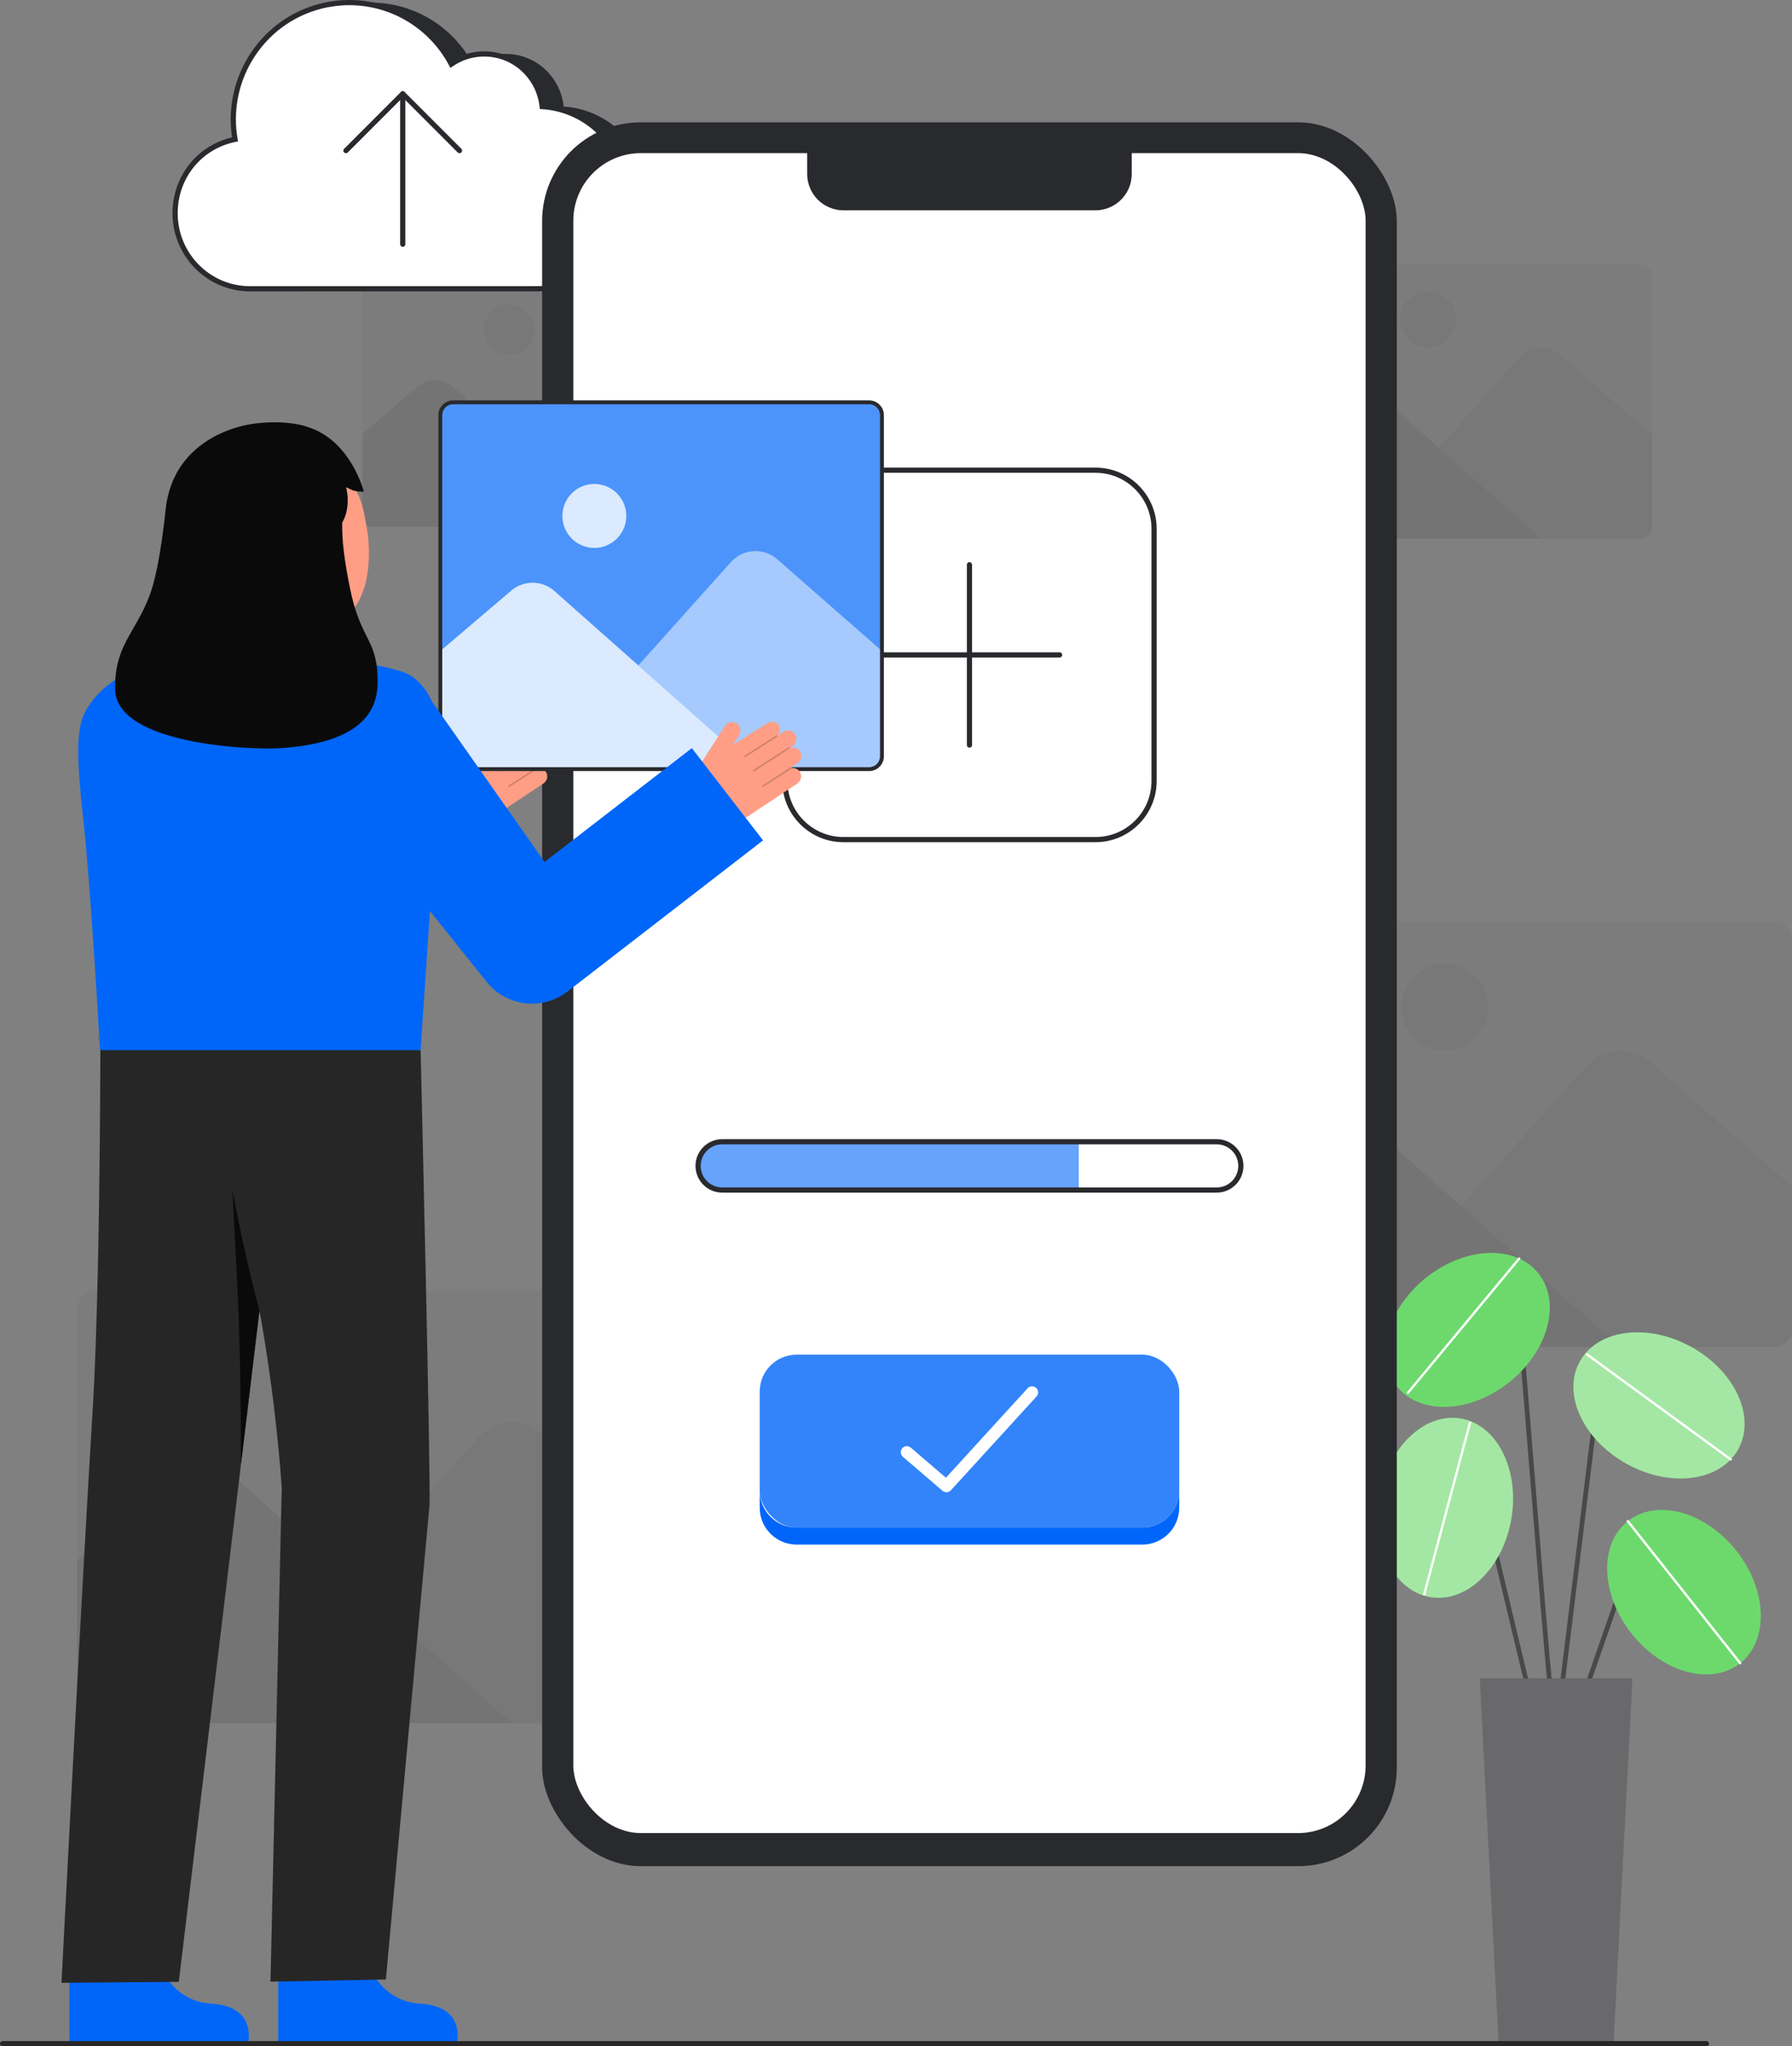 <svg id="Layer_2" data-name="Layer 2" xmlns="http://www.w3.org/2000/svg" viewBox="0 0 692.18 790.016" style="width: 100%; height: 100%;">
  <rect x="0" y="0" width="692.18" height="790.016" fill="#808080" stroke="none"/>
  <g id="Layer_2-2" data-name="Layer 2">
    <g>
      <g>
        <rect x="488.611" y="102.012" width="149.507" height="105.915" rx="4.343" ry="4.343" fill="#292a2e" opacity=".05"></rect>
        <circle cx="551.573" cy="123.328" r="10.818" fill="#292a2e" opacity=".05"></circle>
        <path d="m555.651,172.837l31.361-34.986c4.074-4.545,11.047-4.967,15.639-.946l35.466,31.053v35.642c0,2.39-1.937,4.327-4.327,4.327h-38.544" fill="#292a2e" opacity=".05"></path>
        <path d="m595.247,207.927l-68.002-60.264c-4.155-3.682-10.386-3.744-14.614-.147l-24.02,20.441v36.056c0,2.161,1.752,3.913,3.913,3.913h102.722Z" fill="#292a2e" opacity=".1"></path>
      </g>
      <g>
        <rect x="139.994" y="108.131" width="134.473" height="95.265" rx="3.906" ry="3.906" fill="#292a2e" opacity=".05"></rect>
        <circle cx="196.624" cy="127.303" r="9.73" fill="#292a2e" opacity=".05"></circle>
        <path d="m200.293,171.834l28.208-31.468c3.665-4.088,9.936-4.467,14.067-.851l31.9,27.93v32.058c0,2.149-1.742,3.892-3.892,3.892h-34.668" fill="#292a2e" opacity=".05"></path>
        <path d="m235.907,203.396l-61.164-54.204c-3.737-3.312-9.341-3.368-13.144-.132l-21.605,18.386v32.43c0,1.944,1.576,3.52,3.52,3.52h92.393Z" fill="#292a2e" opacity=".1"></path>
      </g>
      <g>
        <path d="m104.891,111.494c-15.95,0-28.932-13.069-28.932-29.14,0-14.103,9.728-25.85,23.15-28.55-1.858-10.665.119-21.534,5.719-30.912,6.159-10.327,15.929-17.618,27.528-20.542,3.575-.893,7.228-1.35,10.873-1.35,16.599,0,31.676,9.217,39.428,23.762,3.715-2.566,8.094-3.937,12.675-3.937,6.096,0,11.816,2.404,16.082,6.798,3.568,3.656,5.803,8.457,6.334,13.526,17.877,1.076,32.444,16.05,32.877,34.308.216,9.399-3.219,18.321-9.651,25.133-6.453,6.791-15.14,10.672-24.49,10.89l-111.593.014Z" fill="#292a2e"></path>
        <g>
          <path d="m96.571,111.494c-15.95,0-28.932-13.069-28.932-29.14,0-14.103,9.728-25.85,23.15-28.55-1.858-10.665.119-21.534,5.719-30.912,6.159-10.327,15.929-17.618,27.528-20.542,3.575-.893,7.228-1.35,10.873-1.35,16.599,0,31.676,9.217,39.428,23.762,3.715-2.566,8.094-3.937,12.675-3.937,6.096,0,11.816,2.404,16.082,6.798,3.568,3.656,5.803,8.457,6.334,13.526,17.877,1.076,32.444,16.05,32.877,34.308.216,9.399-3.219,18.321-9.651,25.133-6.453,6.791-15.14,10.672-24.49,10.89l-111.593.014Z" fill="#fff"></path>
          <path d="m96.571,112.494h0c-16.504,0-29.932-13.521-29.932-30.141,0-14.223,9.413-26.146,23.009-29.325-1.618-10.588.499-21.436,6.001-30.648,6.293-10.553,16.288-18.011,28.142-21,3.668-.916,7.408-1.38,11.118-1.38,16.515,0,31.659,8.912,39.784,23.332,3.689-2.298,7.924-3.507,12.318-3.507,6.386,0,12.353,2.521,16.8,7.102,3.513,3.599,5.805,8.289,6.508,13.284,18.131,1.521,32.549,16.833,32.985,35.223.222,9.652-3.302,18.83-9.923,25.843-6.651,7.001-15.598,10.979-25.194,11.204l-111.616.014ZM134.909,2c-3.546,0-7.123.444-10.631,1.32-11.333,2.857-20.892,9.99-26.912,20.085-5.421,9.077-7.407,19.812-5.593,30.227l.167.96-.955.192c-13.157,2.646-22.347,13.983-22.347,27.569,0,15.517,12.53,28.141,27.932,28.141l111.593-.014c9.037-.212,17.485-3.969,23.765-10.579,6.255-6.625,9.586-15.299,9.376-24.421-.418-17.639-14.447-32.28-31.938-33.333l-.846-.051-.088-.843c-.508-4.86-2.659-9.453-6.055-12.933-4.069-4.189-9.526-6.496-15.367-6.496-4.358,0-8.545,1.3-12.106,3.76l-.923.637-.527-.989c-7.637-14.33-22.407-23.232-38.545-23.232Z" fill="#292a2e"></path>
        </g>
        <path d="m155.564,95.297c-.552,0-1-.447-1-1v-58.08c0-.553.448-1,1-1s1,.447,1,1v58.08c0,.553-.448,1-1,1Z" fill="#292a2e"></path>
        <path d="m177.499,59.152c-.256,0-.512-.098-.707-.293l-21.228-21.229-21.228,21.229c-.391.391-1.023.391-1.414,0s-.391-1.023,0-1.414l21.935-21.936c.375-.375,1.039-.375,1.414,0l21.935,21.936c.391.391.391,1.023,0,1.414-.195.195-.451.293-.707.293Z" fill="#292a2e"></path>
      </g>
      <g>
        <rect x="460.359" y="355.762" width="231.821" height="164.23" rx="6.734" ry="6.734" fill="#292a2e" opacity=".05"></rect>
        <circle cx="557.985" cy="388.815" r="16.774" fill="#292a2e" opacity=".05"></circle>
        <path d="m564.309,465.582l48.628-54.248c6.317-7.048,17.129-7.702,24.25-1.467l54.993,48.149v55.266c0,3.705-3.004,6.709-6.709,6.709h-59.765" fill="#292a2e" opacity=".05"></path>
        <path d="m625.705,519.992l-105.442-93.443c-6.442-5.709-16.104-5.806-22.659-.227l-37.245,31.696v55.907c0,3.351,2.717,6.068,6.068,6.068h159.279Z" fill="#292a2e" opacity=".1"></path>
      </g>
      <g>
        <rect x="29.826" y="498.455" width="235.438" height="166.792" rx="6.839" ry="6.839" fill="#292a2e" opacity=".05"></rect>
        <circle cx="128.975" cy="532.023" r="17.036" fill="#292a2e" opacity=".05"></circle>
        <path d="m135.398,609.989l49.386-55.094c6.416-7.158,17.396-7.822,24.628-1.49l55.851,48.901v56.128c0,3.763-3.051,6.814-6.814,6.814h-60.698" fill="#292a2e" opacity=".05"></path>
        <path d="m197.752,665.247l-107.087-94.901c-6.543-5.798-16.355-5.897-23.013-.231l-37.826,32.19v56.78c0,3.403,2.759,6.162,6.162,6.162h161.764Z" fill="#292a2e" opacity=".1"></path>
      </g>
      <g>
        <path d="m601.06,670.403c-.232,0-.465-.089-.642-.266-1.28-1.279-3.365-24.756-8.983-94.653-2.299-28.6-4.47-55.615-6.055-72.032-.113-1.172-.568-1.309-.717-1.354-2.169-.655-8.766,4.547-12.448,9.102-.315.39-.887.451-1.278.135-.39-.316-.451-.887-.135-1.278,2.436-3.011,10.373-10.907,14.384-9.699.809.243,1.812.946,2.003,2.919,1.586,16.432,3.757,43.453,6.057,72.061,3.414,42.475,7.281,90.596,8.552,93.626.256.355.224.853-.095,1.172-.177.177-.41.266-.642.266Z" fill="#494949"></path>
        <ellipse cx="566.916" cy="513.458" rx="34.971" ry="25.79" transform="translate(-196.57 467.397) rotate(-38.715)" fill="#48cf48"></ellipse>
        <ellipse cx="566.916" cy="513.458" rx="34.971" ry="25.79" transform="translate(-196.57 467.397) rotate(-38.715)" fill="#fff" opacity=".2"></ellipse>
        <path d="m543.854,538.154c-.102,0-.204-.034-.29-.105-.193-.16-.22-.446-.059-.639l42.948-51.792c.16-.192.446-.22.639-.059.193.16.22.446.059.639l-42.948,51.792c-.09.108-.219.164-.35.164Z" fill="#fff"></path>
        <path d="m610.428,659.3c-.099,0-.2-.016-.298-.051-.474-.165-.724-.682-.559-1.156l16.132-46.396c.968-2.784,3.257-4.859,6.122-5.551,2.866-.693,5.849.111,7.981,2.147l8.529,8.147c.363.346.376.921.029,1.284-.347.362-.921.375-1.284.029l-8.529-8.147c-1.683-1.607-4.037-2.242-6.3-1.695-2.262.546-4.068,2.184-4.833,4.382l-16.132,46.396c-.13.375-.482.61-.858.61Z" fill="#494949"></path>
        <ellipse cx="650.459" cy="614.703" rx="25.79" ry="34.971" transform="translate(-241.073 536.424) rotate(-38.363)" fill="#48cf48"></ellipse>
        <path d="m593.731,667.444c-.411,0-.783-.28-.882-.697l-27.073-113.199c-.384-1.605-1.57-2.796-3.173-3.188-1.603-.39-3.206.121-4.285,1.368l-8.346,9.644c-.328.379-.902.421-1.281.093-.379-.328-.421-.902-.093-1.281l8.346-9.644c1.512-1.747,3.845-2.492,6.089-1.944,2.244.548,3.972,2.283,4.509,4.53l27.073,113.199c.117.488-.184.978-.672,1.094-.071.017-.142.025-.212.025Z" fill="#494949"></path>
        <ellipse cx="558.329" cy="582.124" rx="34.971" ry="25.79" transform="translate(-110.417 1033.099) rotate(-80.189)" fill="#48cf48"></ellipse>
        <path d="m601.062,670.403c-.037,0-.074-.002-.112-.007-.498-.062-.852-.515-.791-1.012l17.288-140.365c.39-3.166,2.525-5.718,5.571-6.662,3.046-.944,6.251-.045,8.361,2.346l19.76,22.38c.332.376.296.95-.08,1.282-.376.332-.95.296-1.282-.079l-19.76-22.38c-1.632-1.848-4.107-2.542-6.462-1.813-2.355.729-4.005,2.702-4.306,5.148l-17.288,140.365c-.057.46-.448.797-.9.797Z" fill="#494949"></path>
        <ellipse cx="640.805" cy="542.593" rx="25.79" ry="34.971" transform="translate(-144.161 840.698) rotate(-61.051)" fill="#48cf48"></ellipse>
        <ellipse cx="650.459" cy="614.703" rx="25.79" ry="34.971" transform="translate(-241.073 536.424) rotate(-38.363)" fill="#fff" opacity=".2"></ellipse>
        <ellipse cx="558.329" cy="582.124" rx="34.971" ry="25.79" transform="translate(-110.417 1033.099) rotate(-80.189)" fill="#fff" opacity=".5"></ellipse>
        <ellipse cx="640.805" cy="542.593" rx="25.79" ry="34.971" transform="translate(-144.161 840.698) rotate(-61.051)" fill="#fff" opacity=".5"></ellipse>
        <polygon points="623.173 789.502 578.948 789.502 571.62 648.005 630.501 648.005 623.173 789.502" fill="#292a2e"></polygon>
        <polygon points="623.173 789.502 578.948 789.502 571.62 648.005 630.501 648.005 623.173 789.502" fill="#fff" opacity=".3"></polygon>
        <path d="m672.164,642.578c-.134,0-.267-.059-.357-.172l-43.41-54.841c-.156-.197-.122-.482.074-.638.198-.156.483-.122.638.074l43.41,54.841c.156.197.122.482-.074.638-.084.066-.183.098-.282.098Z" fill="#fff"></path>
        <path d="m668.519,563.914c-.093,0-.187-.028-.267-.087l-55.55-40.561c-.203-.148-.247-.432-.099-.635.148-.202.432-.247.635-.099l55.55,40.561c.203.148.247.432.099.635-.089.122-.227.186-.367.186Z" fill="#fff"></path>
        <path d="m550.117,615.996c-.039,0-.078-.005-.118-.016-.242-.064-.386-.314-.321-.556l17.684-66.254c.065-.243.318-.385.556-.321.242.064.386.314.321.556l-17.684,66.254c-.054.203-.238.337-.438.337Z" fill="#fff"></path>
      </g>
      <g>
        <g>
          <rect x="209.407" y="47.237" width="330.12" height="673.244" rx="38.05" ry="38.05" fill="#292a2e"></rect>
          <rect x="221.449" y="59.118" width="306.037" height="648.593" rx="26.127" ry="26.127" fill="#fff"></rect>
          <path d="m311.789,54.206h125.357v12.971c0,7.742-6.285,14.027-14.027,14.027h-97.303c-7.742,0-14.027-6.285-14.027-14.027v-12.971h0Z" fill="#292a2e"></path>
        </g>
        <g>
          <rect x="303.159" y="181.537" width="142.617" height="142.617" rx="22.614" ry="22.614" fill="#fff"></rect>
          <path d="m423.161,325.154h-97.388c-13.021,0-23.614-10.594-23.614-23.614v-97.389c0-13.021,10.593-23.614,23.614-23.614h97.388c13.021,0,23.614,10.594,23.614,23.614v97.389c0,13.021-10.593,23.614-23.614,23.614Zm-97.388-142.617c-11.918,0-21.614,9.696-21.614,21.614v97.389c0,11.918,9.696,21.614,21.614,21.614h97.388c11.918,0,21.614-9.696,21.614-21.614v-97.389c0-11.918-9.696-21.614-21.614-21.614h-97.388Z" fill="#292a2e"></path>
        </g>
        <path d="m416.687,440.807v18.64h-137.73c-5.15,0-9.32-4.17-9.32-9.32,0-2.58,1.04-4.9,2.73-6.59,1.68-1.69,4.02-2.73,6.59-2.73h137.73Z" fill="#0066f9" opacity=".6"></path>
        <path d="m469.975,460.449h-191.015c-5.691,0-10.322-4.631-10.322-10.322s4.63-10.321,10.322-10.321h191.015c5.691,0,10.322,4.63,10.322,10.321s-4.63,10.322-10.322,10.322Zm-191.015-18.644c-4.589,0-8.322,3.732-8.322,8.321s3.733,8.322,8.322,8.322h191.015c4.589,0,8.322-3.733,8.322-8.322s-3.733-8.321-8.322-8.321h-191.015Z" fill="#292a2e"></path>
        <g>
          <rect x="293.444" y="523.014" width="162.047" height="66.756" rx="14.249" ry="14.249" fill="#0066f9" opacity=".8"></rect>
          <path d="m455.487,575.524v6.556c0,7.867-6.378,14.246-14.246,14.246h-133.549c-7.867,0-14.246-6.378-14.246-14.246v-6.556c0,7.867,6.378,14.246,14.246,14.246h133.549c7.867,0,14.246-6.378,14.246-14.246Z" fill="#0066f9"></path>
          <path d="m365.564,576.113c-.54,0-1.082-.186-1.523-.563l-15.286-13.1c-.982-.841-1.096-2.32-.254-3.302.842-.982,2.32-1.095,3.302-.254l13.564,11.625,31.561-34.533c.873-.956,2.354-1.021,3.308-.149.954.873,1.021,2.353.149,3.308l-33.091,36.207c-.461.505-1.093.762-1.729.762Z" fill="#fff"></path>
        </g>
        <g>
          <path d="m374.467,288.661c-.552,0-1-.447-1-1v-69.631c0-.553.448-1,1-1s1,.447,1,1v69.631c0,.553-.448,1-1,1Z" fill="#292a2e"></path>
          <path d="m409.283,253.846h-69.631c-.552,0-1-.447-1-1s.448-1,1-1h69.631c.552,0,1,.447,1,1s-.448,1-1,1Z" fill="#292a2e"></path>
        </g>
      </g>
      <g>
        <g>
          <path d="m170.786,297.663l11.162-17.365c1.028-1.599,3.215-2.001,4.753-.813,1.363,1.053,1.582,3.038.651,4.487l-2.393,3.724,12.901-8.255c1.418-.943,3.762-1.193,4.715.468.859,1.292.674,2.97-.349,4.051.011.013.025.022.033.037.007.011.008.024.014.035l2.187-1.454c1.687-1.121,4.035-.469,4.846,1.514.594,1.452-.025,3.125-1.331,3.993l-.931.619c.005.035.005.071-.002.106,1.456-.546,3.158.006,3.98,1.435.871,1.515.298,3.461-1.157,4.429l-2.311,1.536c.094.004.185.047.242.133.032.051.042.107.042.162,1.381-.119,2.786.642,3.351,2.119.551,1.438-.079,3.066-1.361,3.918l-19.506,12.965c-5.582,3.71-12.858,3.663-18.391-.121h0c-4.849-3.316-6.181-9.888-3.004-14.83l1.86-2.894Z" fill="#ff9e85"></path>
          <g fill="none" opacity=".2">
            <path d="m189.496,292.194c.091.135.275.174.413.085l12.259-7.866c.14-.09.181-.276.091-.417-.074-.138-.277-.181-.417-.091l-12.259,7.866c-.14.09-.181.276-.091.417l.004.006Z" fill="#0c0c0c"></path>
          </g>
          <g fill="none" opacity=".2">
            <path d="m192.816,297.696c.091.135.275.174.413.085l13.681-8.779c.14-.09.181-.276.091-.417-.083-.128-.276-.18-.417-.091l-13.681,8.779c-.14.09-.181.276-.091.417l.004.006Z" fill="#0c0c0c"></path>
          </g>
          <g fill="none" opacity=".2">
            <path d="m196.378,303.677c.091.135.275.174.413.085l10.913-7.002c.14-.09.181-.276.091-.417-.094-.14-.276-.18-.417-.091l-10.913,7.002c-.14.09-.181.276-.091.417l.004.006Z" fill="#0c0c0c"></path>
          </g>
        </g>
        <path d="m74.449,269.502l51.652,82.953-32.446-5.276,75.506-58.341,27.514,35.609-75.506,58.341c-9.828,7.594-23.951,5.783-31.544-4.045-.135-.175-.267-.351-.396-.529l-.506-.702-57.107-79.296,42.833-28.712Z" fill="#0066f9"></path>
        <g>
          <g>
            <path d="m59.858,753.219s3.718,19.273,21.764,20.347c18.045,1.074,14.132,15.45,14.132,15.45H26.795v-34.453s33.064-1.344,33.064-1.344Z" fill="#0066f9"></path>
            <path d="m38.588,401.641s.216-5.794.171,7.349c-.171,49.022-1.022,105.017-3.1,137.784-3.341,52.675-11.907,218.745-11.907,218.745l45.314-.381,43.92-365.489-74.397,1.992Z" fill="#262626"></path>
            <path d="m89.76,459.449s1.878,35.575,2.226,43.927c.806,19.315,1.085,39.313,1.085,61.987l7.143-59.44s-5.227-18.628-10.454-46.474Z" fill="#0a0a0a"></path>
            <path d="m140.53,753.219s3.718,19.273,21.764,20.347c18.045,1.074,14.132,15.45,14.132,15.45h-68.959v-34.453s33.064-1.344,33.064-1.344Z" fill="#0066f9"></path>
            <path d="m162.47,405.447s4.014,167.546,3.426,175.735l-16.852,183.067-44.565.824,4.343-190.512s-3.063-52.552-15.761-101.351c-6.515-25.04-10.387-50.693-11.668-76.534h0s81.077,8.771,81.077,8.771Z" fill="#262626"></path>
            <path d="m38.096,401.636l-.148.008s.107-2.858.148-.008Z" fill="#333"></path>
            <path d="m168.849,312.448c-.935,10.979-5.481,79.476-6.379,92.999H38.638c-.699-12.197-3.841-65.531-6.493-89.382-2.532-22.76-2.874-34.539.767-41.268,5.951-10.997,17.585-16.968,28.673-18.469,6.771-.916,16.954-1.574,16.954-1.574,0,0,.862,17.442,21.421,18.413,27.987,1.32,26.118-18.413,26.257-18.413,4.534,0,27.424,2.134,33.262,6.626,12.475,9.598,11.353,27.8,9.37,51.067Z" fill="#0066f9"></path>
          </g>
          <g>
            <path id="h_3_sk" d="m137.568,255.386c-.13-.017-3.703,13.429-31.589,11.337-19.305-1.446-24.012-14.586-24.454-14.586,2.081-.442,5.461-.902,6.386-1.395,3.04-1.633,5.254-3.622,6.369-7.889.872-3.337,1.316-16.183,1.316-22.628l29.706,6.675c-.414,7.27-3.312,24.125,6.845,27.108,1.69.493,3.51.947,5.422,1.378Z" fill="#ff9e85"></path>
            <path d="m124.274,241.193c-11.711.924-26.754-4.02-29.612-19.645l-2.578-14.098c-2.857-15.624,3.032-29.791,17.743-32.481h0c14.711-2.69,28.023,7.964,30.88,23.589l1.141,6.241c1.096,5.995,3.319,34.745-17.575,36.394Z" fill="#ff9e85"></path>
            <path d="m135.132,226.848c-2.102-10.562-3.066-17.609-2.954-25.043,2.961-5.193,2.182-11.154,1.509-13.73,2.902,1.583,4.115,1.756,6.847,1.756,0,0-4.896-19.651-21.539-24.939-3.06-1.191-10.874-2.696-21.249-1.273-8.824,1.21-30.577,7.808-33.684,32.297h-.001s0,.007,0,.014c-.103.812-2.191,23.375-6.355,34.201-5.598,14.553-13.456,19.075-13.257,35.866.254,21.406,52.3,23.641,63.912,22.857,23.949-1.616,37.318-9.49,37.492-25.056.194-17.44-6.513-15.82-10.719-36.951Z" fill="#0a0a0a"></path>
          </g>
        </g>
        <g>
          <rect x="170.074" y="155.325" width="170.592" height="141.622" rx="4.955" ry="4.955" fill="#0066f9"></rect>
          <rect x="170.074" y="155.325" width="170.592" height="141.622" rx="4.955" ry="4.955" fill="#fff" opacity=".3"></rect>
          <circle cx="229.571" cy="199.196" r="12.344" fill="#fff" opacity=".8"></circle>
          <path d="m246.568,256.909l35.784-39.92c4.649-5.186,12.605-5.667,17.845-1.079l40.468,35.432v45.606h-48.917" fill="#fff" opacity=".5"></path>
          <path d="m291.749,296.948l-77.592-68.763c-4.741-4.201-11.851-4.273-16.675-.167l-27.408,23.324v45.606" fill="#fff" opacity=".8"></path>
          <path d="m335.71,297.697h-160.682c-3.146,0-5.705-2.56-5.705-5.705v-131.712c0-3.146,2.559-5.705,5.705-5.705h160.682c3.146,0,5.705,2.56,5.705,5.705v131.712c0,3.146-2.559,5.705-5.705,5.705Zm-160.682-141.622c-2.319,0-4.205,1.887-4.205,4.205v131.712c0,2.318,1.886,4.205,4.205,4.205h160.682c2.319,0,4.205-1.887,4.205-4.205v-131.712c0-2.318-1.886-4.205-4.205-4.205h-160.682Z" fill="#292a2e"></path>
        </g>
        <g>
          <path d="m268.849,297.663l11.162-17.365c1.028-1.599,3.215-2.001,4.753-.813,1.363,1.053,1.582,3.038.651,4.487l-2.393,3.724,12.901-8.255c1.418-.943,3.762-1.193,4.715.468.859,1.292.674,2.97-.349,4.051.011.013.025.022.033.037.007.011.008.024.014.035l2.187-1.454c1.687-1.121,4.035-.469,4.846,1.514.594,1.452-.025,3.125-1.331,3.993l-.931.619c.005.035.005.071-.002.106,1.456-.546,3.158.006,3.98,1.435.871,1.515.298,3.461-1.157,4.429l-2.311,1.536c.094.004.185.047.242.133.032.051.042.107.042.162,1.381-.119,2.786.642,3.351,2.119.551,1.438-.079,3.066-1.361,3.918l-19.506,12.965c-5.582,3.71-12.858,3.663-18.391-.121h0c-4.849-3.316-6.181-9.888-3.004-14.83l1.86-2.894Z" fill="#ff9e85"></path>
          <g fill="none" opacity=".2">
            <path d="m287.559,292.194c.091.135.275.174.413.085l12.259-7.866c.14-.09.181-.276.091-.417-.074-.138-.277-.181-.417-.091l-12.259,7.866c-.14.09-.181.276-.091.417l.004.006Z" fill="#0c0c0c"></path>
          </g>
          <g fill="none" opacity=".2">
            <path d="m290.879,297.696c.091.135.275.174.413.085l13.681-8.779c.14-.09.181-.276.091-.417-.083-.128-.276-.18-.417-.091l-13.681,8.779c-.14.09-.181.276-.091.417l.004.006Z" fill="#0c0c0c"></path>
          </g>
          <g fill="none" opacity=".2">
            <path d="m294.441,303.677c.091.135.275.174.413.085l10.913-7.002c.14-.09.181-.276.091-.417-.094-.14-.276-.18-.417-.091l-10.913,7.002c-.14.09-.181.276-.091.417l.004.006Z" fill="#0c0c0c"></path>
          </g>
        </g>
        <path d="m163.133,265.553l60.342,85.93-31.757-4.304,75.506-58.341,27.514,35.609-75.506,58.341c-9.722,7.512-23.647,5.821-31.297-3.729l-.46-.575-65.595-81.99,41.254-30.94Z" fill="#0066f9"></path>
      </g>
      <path d="m1,790.016h658.139c.552,0,1-.448,1-1,0-.552-.448-1-1-1H1c-.552,0-1,.448-1,1,0,.552.448,1,1,1Z" fill="#262626"></path>
    </g>
  </g>
</svg>